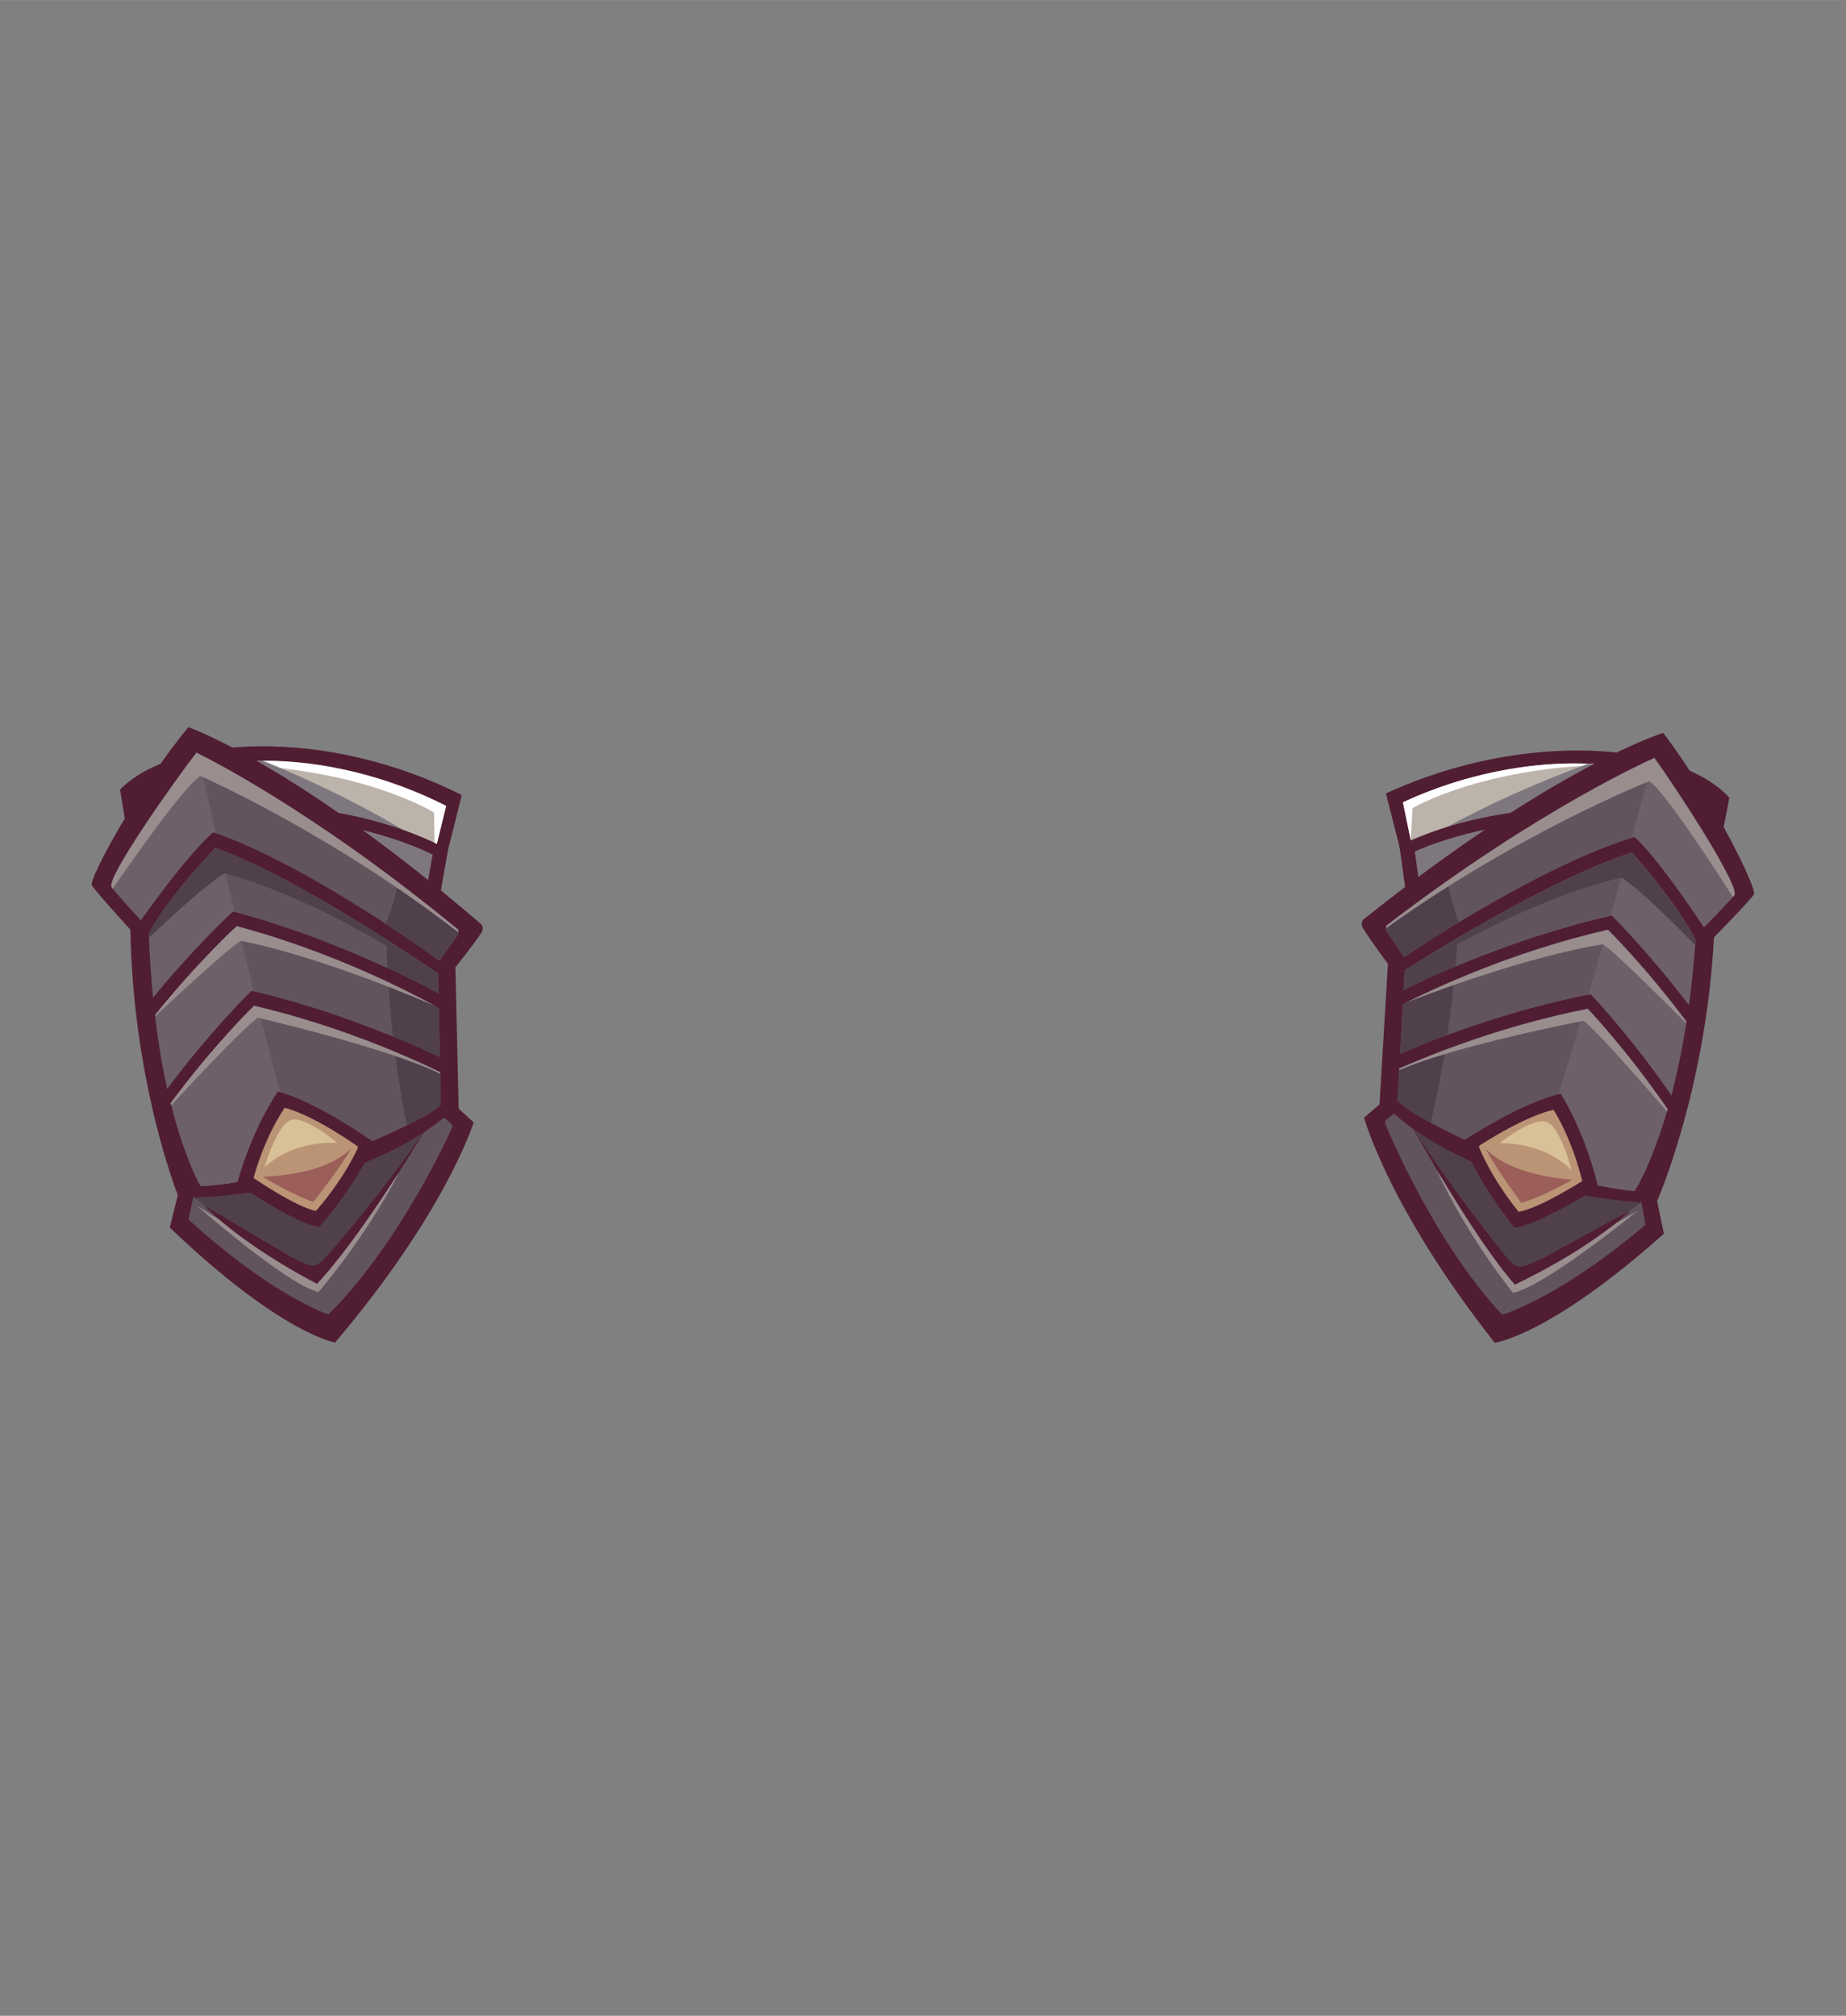 <?xml version="1.0" encoding="UTF-8"?>
<!DOCTYPE svg PUBLIC "-//W3C//DTD SVG 1.1//EN" "http://www.w3.org/Graphics/SVG/1.1/DTD/svg11.dtd">
<!-- Creator: CorelDRAW -->
<svg xmlns="http://www.w3.org/2000/svg" xml:space="preserve" width="161.908mm" height="176.792mm" style="shape-rendering:geometricPrecision; text-rendering:geometricPrecision; image-rendering:optimizeQuality; fill-rule:evenodd; clip-rule:evenodd"
viewBox="0 0 8.991 9.817"
 xmlns:xlink="http://www.w3.org/1999/xlink">
 <rect x="0" y="0" width="8.991" height="9.817" fill="#808080" stroke="none"/>
 <defs>
  <style type="text/css">
   <![CDATA[
    .fil0 {fill:none}
    .fil1 {fill:#501D33}
    .fil7 {fill:#50404B}
    .fil5 {fill:#62545D}
    .fil6 {fill:#6D6069}
    .fil4 {fill:#7F777F}
    .fil8 {fill:#9A8D8E}
    .fil10 {fill:#9C5E58}
    .fil9 {fill:#BA9475}
    .fil2 {fill:#BCB4AB}
    .fil11 {fill:#D8C196}
    .fil3 {fill:white}
   ]]>
  </style>
 </defs>
 <g id="Layer_x0020_1">
  <rect class="fil0" width="8.991" height="9.817"/>
  <g id="_115099760">
   <g>
    <path id="_115104800" class="fil1" d="M2.177 4.159l0.072 -0.287c-0.665,-0.337 -1.409,-0.288 -1.664,-0.027l0.042 0.262c0,0 0.314,-0.237 1.55,0.052z"/>
    <path id="_115104728" class="fil2" d="M2.117 4.153l0.056 -0.229c-0.595,-0.302 -1.256,-0.272 -1.484,-0.038l0.04 0.221c0,0 0.281,-0.212 1.388,0.046z"/>
    <path id="_115104656" class="fil3" d="M2.122 4.132l0.051 -0.207c-0.384,-0.195 -0.796,-0.251 -1.101,-0.204 0.015,0.001 0.029,0.001 0.045,0.002 0.657,0.019 0.997,0.234 0.997,0.234l0.003 0.172c0.002,0.001 0.003,0.002 0.005,0.003z"/>
    <path id="_115104584" class="fil4" d="M2.117 4.153l0.003 -0.011c-0.303,-0.208 -0.673,-0.37 -0.841,-0.438 -0.048,0 -0.095,0.003 -0.139,0.007 -0.065,0.076 -0.074,0.191 -0.05,0.316 0.214,-0.01 0.541,0.012 1.028,0.126z"/>
    <path id="_115104512" class="fil1" d="M2.133 4.419l0.049 -0.28c0,0 -0.359,-0.222 -0.975,-0.218 -0.616,0.003 0.316,0.47 0.926,0.499z"/>
    <path id="_115104440" class="fil4" d="M2.06 4.431l0.047 -0.269c0,0 -0.355,-0.192 -0.946,-0.189 -0.591,0.003 0.314,0.43 0.899,0.458z"/>
    <path id="_115104368" class="fil1" d="M2.218 4.713l0.016 0.686 0.073 0.067c0,0 -0.134,0.435 -0.675,1.072 0,0 -0.264,-0.042 -0.805,-0.56l0.039 -0.158c0,0 -0.218,-0.546 -0.231,-1.293 0,0 -0.175,-0.191 -0.188,-0.217 -0.013,-0.026 0.196,-0.431 0.47,-0.769 0,0 0.521,0.18 1.429,0.962 0,0 0.008,0.011 0.003,0.03 -0.005,0.019 -0.132,0.179 -0.132,0.179z"/>
    <path id="_115104296" class="fil5" d="M0.956 3.665c0,0 0.55,0.263 1.276,0.863l0.002 0.02 -0.094 0.131c0,0 -0.627,-0.462 -1.101,-0.626 0,0 -0.101,0.075 -0.353,0.428 0,0 -0.111,-0.119 -0.142,-0.161 -0.031,-0.042 0.313,-0.527 0.413,-0.655z"/>
    <path id="_115104224" class="fil6" d="M0.956 3.665c0,0 0.002,0.001 0.007,0.004 0.018,0.078 0.049,0.217 0.089,0.389 -0.004,-0.002 -0.009,-0.003 -0.013,-0.005 0,0 -0.101,0.075 -0.353,0.428 0,0 -0.111,-0.119 -0.142,-0.161 -0.031,-0.042 0.313,-0.527 0.413,-0.655z"/>
    <path id="_115104152" class="fil7" d="M1.937 4.297c0.112,0.083 0.171,0.129 0.294,0.231l0.002 0.02 -0.094 0.131c0,0 -0.105,-0.077 -0.261,-0.179 0.044,-0.111 0.057,-0.164 0.058,-0.203z"/>
    <path id="_115104080" class="fil8" d="M0.956 3.665c0,0 0.55,0.263 1.276,0.863l0.001 0.013c-0.633,-0.49 -1.257,-0.762 -1.257,-0.762 -0.083,0.052 -0.362,0.454 -0.427,0.549 -0.002,-0.003 -0.004,-0.005 -0.005,-0.007 -0.031,-0.042 0.313,-0.527 0.413,-0.655z"/>
    <path id="_115104008" class="fil5" d="M2.135 4.743l0.012 0.648c0,0 -0.588,0.35 -1.169,0.385 0,0 -0.222,-0.356 -0.253,-1.232 0,0 0.073,-0.149 0.323,-0.414 0,0 0.302,0.082 1.059,0.592l0.026 0.016 0.003 0.005z"/>
    <path id="_115103936" class="fil6" d="M1.476 5.681c-0.156,0.048 -0.327,0.085 -0.498,0.095 0,0 -0.222,-0.356 -0.253,-1.232 0,0 0.073,-0.149 0.323,-0.414 0,0 0.008,0.002 0.023,0.007 0.119,0.509 0.296,1.239 0.401,1.531 0.001,0.004 0.003,0.008 0.004,0.012z"/>
    <path id="_115103864" class="fil7" d="M2.135 4.743l0 0.024c-0.619,-0.419 -1.041,-0.514 -1.041,-0.514 -0.083,0.047 -0.286,0.235 -0.369,0.315 -0,-0.008 -0.001,-0.016 -0.001,-0.024 0,0 0.073,-0.149 0.323,-0.414 0,0 0.302,0.082 1.059,0.592l0.026 0.016 0.003 0.005z"/>
    <path id="_115103792" class="fil7" d="M2.135 4.743l0.012 0.648c0,0 -0.062,0.037 -0.166,0.088 -0.067,-0.324 -0.091,-0.662 -0.1,-0.905 0.07,0.045 0.145,0.094 0.225,0.148l0.026 0.016 0.003 0.005z"/>
    <path id="_115103720" class="fil1" d="M2.169 4.858l0.009 0.506c0,0 -0.617,0.367 -1.227,0.403 0,0 -0.161,-0.259 -0.234,-0.874 0.222,-0.275 0.418,-0.454 0.418,-0.454 0.52,0.139 0.941,0.366 1.034,0.419z"/>
    <path id="_115103648" class="fil5" d="M2.138 4.909l0.009 0.483c0,0 -0.588,0.35 -1.169,0.385 0,0 -0.154,-0.247 -0.223,-0.833 0.211,-0.262 0.398,-0.433 0.398,-0.433 0.496,0.132 0.896,0.349 0.985,0.399z"/>
    <path id="_115103576" class="fil6" d="M1.476 5.681c-0.156,0.048 -0.327,0.085 -0.498,0.095 0,0 -0.154,-0.247 -0.223,-0.833 0.211,-0.262 0.398,-0.433 0.398,-0.433l0.006 0.002c0.107,0.445 0.231,0.932 0.313,1.158 0.001,0.004 0.003,0.008 0.004,0.012z"/>
    <path id="_115103504" class="fil7" d="M2.138 4.909l0.009 0.483c0,0 -0.062,0.037 -0.166,0.088 -0.049,-0.239 -0.076,-0.486 -0.09,-0.696 0.123,0.058 0.21,0.106 0.246,0.126z"/>
    <path id="_115103432" class="fil8" d="M0.756 4.95l-0.001 -0.007c0.211,-0.262 0.398,-0.433 0.398,-0.433 0.465,0.124 0.847,0.323 0.965,0.388 -0.612,-0.261 -0.945,-0.316 -0.945,-0.316 -0.058,0.031 -0.375,0.328 -0.418,0.368z"/>
    <path id="_115103360" class="fil1" d="M2.159 5.158l0.003 0.176c0,0 -0.606,0.361 -1.205,0.396 0,0 -0.079,-0.127 -0.151,-0.416 0.218,-0.294 0.419,-0.489 0.419,-0.489 0.411,0.096 0.762,0.25 0.934,0.332z"/>
    <path id="_115103288" class="fil5" d="M2.144 5.22l0.003 0.171c0,0 -0.588,0.35 -1.169,0.385 0,0 -0.077,-0.124 -0.146,-0.404 0.211,-0.285 0.406,-0.474 0.406,-0.474 0.399,0.093 0.74,0.242 0.906,0.323z"/>
    <path id="_115103216" class="fil6" d="M1.476 5.681c-0.156,0.048 -0.327,0.085 -0.498,0.095 0,0 -0.077,-0.124 -0.146,-0.404 0.211,-0.285 0.406,-0.474 0.406,-0.474 0.006,0.001 0.012,0.003 0.018,0.004 0.079,0.315 0.159,0.607 0.216,0.767 0.001,0.004 0.003,0.008 0.004,0.012z"/>
    <path id="_115103144" class="fil7" d="M2.144 5.22l0.003 0.171c0,0 -0.062,0.037 -0.166,0.088 -0.024,-0.119 -0.043,-0.24 -0.058,-0.357 0.09,0.037 0.165,0.072 0.22,0.098z"/>
    <path id="_115103072" class="fil8" d="M2.144 5.22l0 0.009c-0.266,-0.129 -0.889,-0.273 -0.889,-0.273 -0.099,0.078 -0.359,0.36 -0.421,0.427l-0.003 -0.011c0.211,-0.285 0.406,-0.474 0.406,-0.474 0.399,0.093 0.74,0.242 0.906,0.323z"/>
    <path id="_115103000" class="fil5" d="M2.205 5.486c0,0 -0.249,0.562 -0.605,0.915 0,0 -0.275,-0.091 -0.682,-0.463l0.026 -0.118c0,0 0.574,-0.029 1.206,-0.388l0.047 0.04 0.008 0.014z"/>
    <path id="_115102928" class="fil5" d="M1.591 6.398c-0.051,-0.019 -0.309,-0.127 -0.672,-0.459l0.026 -0.118c0,0 0.185,-0.009 0.46,-0.083 0.068,0.266 0.134,0.509 0.186,0.661z"/>
    <path id="_115102856" class="fil8" d="M0.957 5.87c0,0 0.438,0.385 0.594,0.422 0,0 0.222,-0.253 0.391,-0.578l-0.408 0.489c0,0 -0.42,-0.228 -0.577,-0.333z"/>
    <path id="_115102784" class="fil7" d="M0.942 5.833l0.003 -0.013c0,0 0.55,-0.027 1.165,-0.366l-0.43 0.597 -0.153 0.15c-0.126,-0.06 -0.519,-0.325 -0.585,-0.369z"/>
    <path id="_115102712" class="fil1" d="M2.068 5.508c0,0 -0.307,0.515 -0.524,0.744 0,0 -0.342,-0.172 -0.552,-0.383l0.425 0.252c0.109,0.051 0.112,0.071 0.195,-0.026 0.105,-0.122 0.3,-0.358 0.456,-0.587z"/>
    <path id="_115102640" class="fil1" d="M2.168 5.437c0,0 -0.385,0.359 -1.222,0.395l-0.006 -0.045c0,0 0.782,-0.064 1.219,-0.414l0.023 0.019 -0.014 0.045z"/>
    <path id="_115102568" class="fil1" d="M1.821 5.573c0,0 -0.076,0.183 -0.267,0.403 0,0 -0.095,-0.006 -0.399,-0.211 0,0 0.059,-0.239 0.198,-0.449 0,0 0.147,0.027 0.457,0.239l0.011 0.009 -0 0.009z"/>
    <path id="_115102496" class="fil9" d="M1.742 5.591c0,0 -0.058,0.139 -0.203,0.306 0,0 -0.072,-0.005 -0.304,-0.16 0,0 0.045,-0.182 0.151,-0.342 0,0 0.112,0.02 0.348,0.182l0.009 0.007 -0 0.007z"/>
    <path id="_115102424" class="fil10" d="M1.281 5.731c0,0 0.134,0.084 0.245,0.122 0,0 0.117,-0.145 0.184,-0.259 -0.106,0.102 -0.288,0.13 -0.429,0.137z"/>
    <path id="_115102352" class="fil11" d="M1.288 5.685c0,0 0.061,-0.211 0.131,-0.231 0.07,-0.02 0.223,0.112 0.223,0.112 0,0 -0.206,-0.019 -0.354,0.119z"/>
   </g>
   <g>
    <path id="_115102256" class="fil1" d="M6.821 4.141l-0.071 -0.277c0.677,-0.313 1.429,-0.249 1.673,0.021l-0.051 0.261c0,0 -0.305,-0.248 -1.551,-0.004z"/>
    <path id="_115102184" class="fil2" d="M6.881 4.138l-0.048 -0.231c0.606,-0.281 1.265,-0.227 1.484,0.015l-0.048 0.219c0,0 -0.273,-0.222 -1.389,-0.004z"/>
    <path id="_115102112" class="fil3" d="M6.871 4.092l-0.038 -0.185c0.342,-0.158 0.7,-0.21 0.987,-0.182 -0.605,0.013 -0.94,0.21 -0.94,0.21l-0.009 0.157z"/>
    <path id="_115102040" class="fil4" d="M6.881 4.138l-0.002 -0.011c0.31,-0.197 0.686,-0.345 0.856,-0.408 0.048,0.002 0.094,0.006 0.139,0.012 0.062,0.078 0.067,0.193 0.039,0.317 -0.213,-0.018 -0.541,-0.007 -1.032,0.089z"/>
    <path id="_115101968" class="fil1" d="M6.855 4.402l-0.039 -0.282c0,0 0.366,-0.209 0.982,-0.183 0.616,0.025 -0.333,0.458 -0.943,0.465z"/>
    <path id="_115101896" class="fil4" d="M6.928 4.417l-0.037 -0.27c0,0 0.361,-0.179 0.952,-0.155 0.59,0.024 -0.329,0.418 -0.915,0.426z"/>
    <path id="_115101824" class="fil1" d="M6.76 4.693l-0.041 0.685 -0.075 0.065c0,0 0.118,0.439 0.636,1.096 0,0 0.265,-0.032 0.824,-0.531l-0.033 -0.159c0,0 0.237,-0.537 0.277,-1.284 0,0 0.181,-0.185 0.195,-0.21 0.014,-0.025 -0.181,-0.438 -0.442,-0.786 0,0 -0.528,0.161 -1.463,0.911 0,0 -0.009,0.011 -0.004,0.03 0.004,0.019 0.126,0.184 0.126,0.184z"/>
    <path id="_115101752" class="fil5" d="M8.058 3.691c0,0 -0.559,0.243 -1.306,0.817l-0.003 0.02 0.089 0.134c0,0 0.643,-0.439 1.123,-0.586 0,0 0.098,0.079 0.338,0.44 0,0 0.115,-0.115 0.148,-0.156 0.033,-0.041 -0.293,-0.538 -0.389,-0.669z"/>
    <path id="_115101680" class="fil6" d="M8.058 3.691c0,0 -0.003,0.001 -0.007,0.003 -0.02,0.077 -0.057,0.216 -0.103,0.385 0.004,-0.001 0.009,-0.003 0.013,-0.004 0,0 0.098,0.079 0.338,0.44 0,0 0.115,-0.115 0.148,-0.156 0.033,-0.041 -0.293,-0.538 -0.389,-0.669z"/>
    <path id="_115101608" class="fil7" d="M7.055 4.288c-0.114,0.079 -0.175,0.123 -0.303,0.22l-0.003 0.02 0.089 0.134c0,0 0.107,-0.073 0.267,-0.17 -0.04,-0.112 -0.051,-0.166 -0.051,-0.205z"/>
    <path id="_115101536" class="fil8" d="M8.058 3.691c0,0 -0.559,0.243 -1.306,0.817l-0.002 0.013c0.651,-0.467 1.283,-0.717 1.283,-0.717 0.081,0.055 0.345,0.467 0.407,0.564 0.002,-0.002 0.004,-0.005 0.006,-0.007 0.033,-0.041 -0.293,-0.538 -0.389,-0.669z"/>
    <path id="_115101464" class="fil5" d="M6.841 4.726l-0.035 0.647c0,0 0.575,0.371 1.155,0.426 0,0 0.235,-0.348 0.297,-1.222 0,0 -0.068,-0.151 -0.308,-0.425 0,0 -0.305,0.072 -1.08,0.554l-0.026 0.015 -0.003 0.005z"/>
    <path id="_115101392" class="fil6" d="M7.467 5.687c0.155,0.053 0.324,0.096 0.494,0.113 0,0 0.235,-0.348 0.297,-1.222 0,0 -0.068,-0.151 -0.308,-0.425 0,0 -0.008,0.002 -0.023,0.007 -0.137,0.505 -0.34,1.228 -0.456,1.516 -0.002,0.004 -0.003,0.008 -0.004,0.012z"/>
    <path id="_115101320" class="fil7" d="M6.841 4.726l-0.001 0.024c0.633,-0.396 1.058,-0.476 1.058,-0.476 0.082,0.049 0.277,0.245 0.358,0.328 0.001,-0.008 0.001,-0.016 0.002,-0.024 0,0 -0.068,-0.151 -0.308,-0.425 0,0 -0.305,0.072 -1.08,0.554l-0.026 0.015 -0.003 0.005z"/>
    <path id="_115101248" class="fil7" d="M6.841 4.726l-0.035 0.647c0,0 0.061,0.039 0.162,0.094 0.078,-0.321 0.115,-0.658 0.132,-0.901 -0.072,0.042 -0.148,0.089 -0.23,0.14l-0.026 0.015 -0.003 0.005z"/>
    <path id="_115101176" class="fil1" d="M6.803 4.84l-0.028 0.506c0,0 0.603,0.389 1.211,0.447 0,0 0.17,-0.253 0.265,-0.865 -0.212,-0.283 -0.401,-0.469 -0.401,-0.469 -0.525,0.12 -0.953,0.332 -1.048,0.381z"/>
    <path id="_115101104" class="fil5" d="M6.832 4.891l-0.026 0.482c0,0 0.575,0.371 1.155,0.426 0,0 0.162,-0.241 0.253,-0.825 -0.202,-0.27 -0.382,-0.447 -0.382,-0.447 -0.5,0.114 -0.908,0.317 -0.999,0.363z"/>
    <path id="_115101032" class="fil6" d="M7.467 5.687c0.155,0.053 0.324,0.096 0.494,0.113 0,0 0.162,-0.241 0.253,-0.825 -0.202,-0.27 -0.382,-0.447 -0.382,-0.447l-0.006 0.001c-0.123,0.441 -0.265,0.923 -0.354,1.146 -0.002,0.004 -0.003,0.008 -0.004,0.012z"/>
    <path id="_115100960" class="fil7" d="M6.832 4.891l-0.026 0.482c0,0 0.061,0.039 0.162,0.094 0.058,-0.237 0.093,-0.483 0.114,-0.693 -0.125,0.054 -0.214,0.098 -0.25,0.117z"/>
    <path id="_115100888" class="fil8" d="M8.212 4.982l0.001 -0.007c-0.202,-0.27 -0.382,-0.447 -0.382,-0.447 -0.469,0.107 -0.858,0.292 -0.979,0.353 0.621,-0.239 0.955,-0.282 0.955,-0.282 0.057,0.033 0.363,0.341 0.404,0.383z"/>
    <path id="_115100816" class="fil1" d="M6.802 5.14l-0.01 0.176c0,0 0.592,0.382 1.19,0.439 0,0 0.084,-0.124 0.166,-0.41 -0.207,-0.302 -0.401,-0.503 -0.401,-0.503 -0.415,0.081 -0.771,0.222 -0.945,0.299z"/>
    <path id="_115100744" class="fil5" d="M6.815 5.203l-0.009 0.17c0,0 0.575,0.371 1.155,0.426 0,0 0.081,-0.121 0.161,-0.398 -0.201,-0.293 -0.389,-0.489 -0.389,-0.489 -0.402,0.079 -0.748,0.216 -0.917,0.29z"/>
    <path id="_115100672" class="fil6" d="M7.467 5.687c0.155,0.053 0.324,0.096 0.494,0.113 0,0 0.081,-0.121 0.161,-0.398 -0.201,-0.293 -0.389,-0.489 -0.389,-0.489 -0.006,0.001 -0.012,0.002 -0.018,0.004 -0.091,0.312 -0.18,0.601 -0.244,0.759 -0.002,0.004 -0.003,0.008 -0.004,0.012z"/>
    <path id="_115100600" class="fil7" d="M6.815 5.203l-0.009 0.17c0,0 0.061,0.039 0.162,0.094 0.029,-0.118 0.052,-0.238 0.071,-0.355 -0.091,0.034 -0.167,0.066 -0.224,0.091z"/>
    <path id="_115100528" class="fil8" d="M6.815 5.203l-0 0.009c0.27,-0.12 0.899,-0.241 0.899,-0.241 0.096,0.082 0.346,0.373 0.405,0.442l0.003 -0.011c-0.201,-0.293 -0.389,-0.489 -0.389,-0.489 -0.402,0.079 -0.748,0.216 -0.917,0.29z"/>
    <path id="_115100456" class="fil5" d="M6.744 5.466c0,0 0.229,0.57 0.572,0.936 0,0 0.278,-0.081 0.698,-0.438l-0.022 -0.119c0,0 -0.573,-0.049 -1.191,-0.431l-0.048 0.038 -0.009 0.014z"/>
    <path id="_115100384" class="fil5" d="M7.326 6.399c0.052,-0.017 0.314,-0.116 0.688,-0.435l-0.022 -0.119c0,0 -0.184,-0.016 -0.457,-0.099 -0.077,0.263 -0.152,0.503 -0.21,0.653z"/>
    <path id="_115100312" class="fil8" d="M7.978 5.895c0,0 -0.451,0.369 -0.609,0.401 0,0 -0.213,-0.261 -0.37,-0.592l0.39 0.503c0,0 0.428,-0.213 0.588,-0.312z"/>
    <path id="_115100240" class="fil7" d="M7.995 5.858l-0.002 -0.013c0,0 -0.549,-0.047 -1.151,-0.407l0.409 0.612 0.148 0.155c0.128,-0.056 0.53,-0.306 0.597,-0.348z"/>
    <path id="_115100168" class="fil1" d="M6.881 5.493c0,0 0.289,0.526 0.497,0.763 0,0 0.348,-0.16 0.566,-0.363l-0.434 0.237c-0.11,0.047 -0.115,0.067 -0.194,-0.033 -0.1,-0.126 -0.287,-0.369 -0.435,-0.603z"/>
    <path id="_115100096" class="fil1" d="M6.784 5.418c0,0 0.372,0.372 1.207,0.438l0.008 -0.045c0,0 -0.779,-0.092 -1.203,-0.457l-0.024 0.018 0.012 0.046z"/>
    <path id="_115100024" class="fil1" d="M7.125 5.567c0,0 0.07,0.185 0.252,0.412 0,0 0.095,-0.003 0.407,-0.196 0,0 -0.051,-0.241 -0.182,-0.456 0,0 -0.148,0.021 -0.465,0.222l-0.012 0.009 6.10831e-005 0.009z"/>
    <path id="_115099952" class="fil9" d="M7.204 5.587c0,0 0.053,0.141 0.192,0.314 0,0 0.073,-0.002 0.31,-0.149 0,0 -0.039,-0.183 -0.139,-0.347 0,0 -0.112,0.016 -0.354,0.169l-0.009 0.007 4.44241e-005 0.007z"/>
    <path id="_115099880" class="fil10" d="M7.659 5.745c0,0 -0.137,0.079 -0.249,0.113 0,0 -0.112,-0.149 -0.175,-0.265 0.102,0.106 0.283,0.14 0.424,0.153z"/>
    <path id="_115099808" class="fil11" d="M7.654 5.698c0,0 -0.053,-0.213 -0.123,-0.235 -0.069,-0.023 -0.227,0.104 -0.227,0.104 0,0 0.207,-0.011 0.35,0.131z"/>
   </g>
  </g>
 </g>
</svg>
